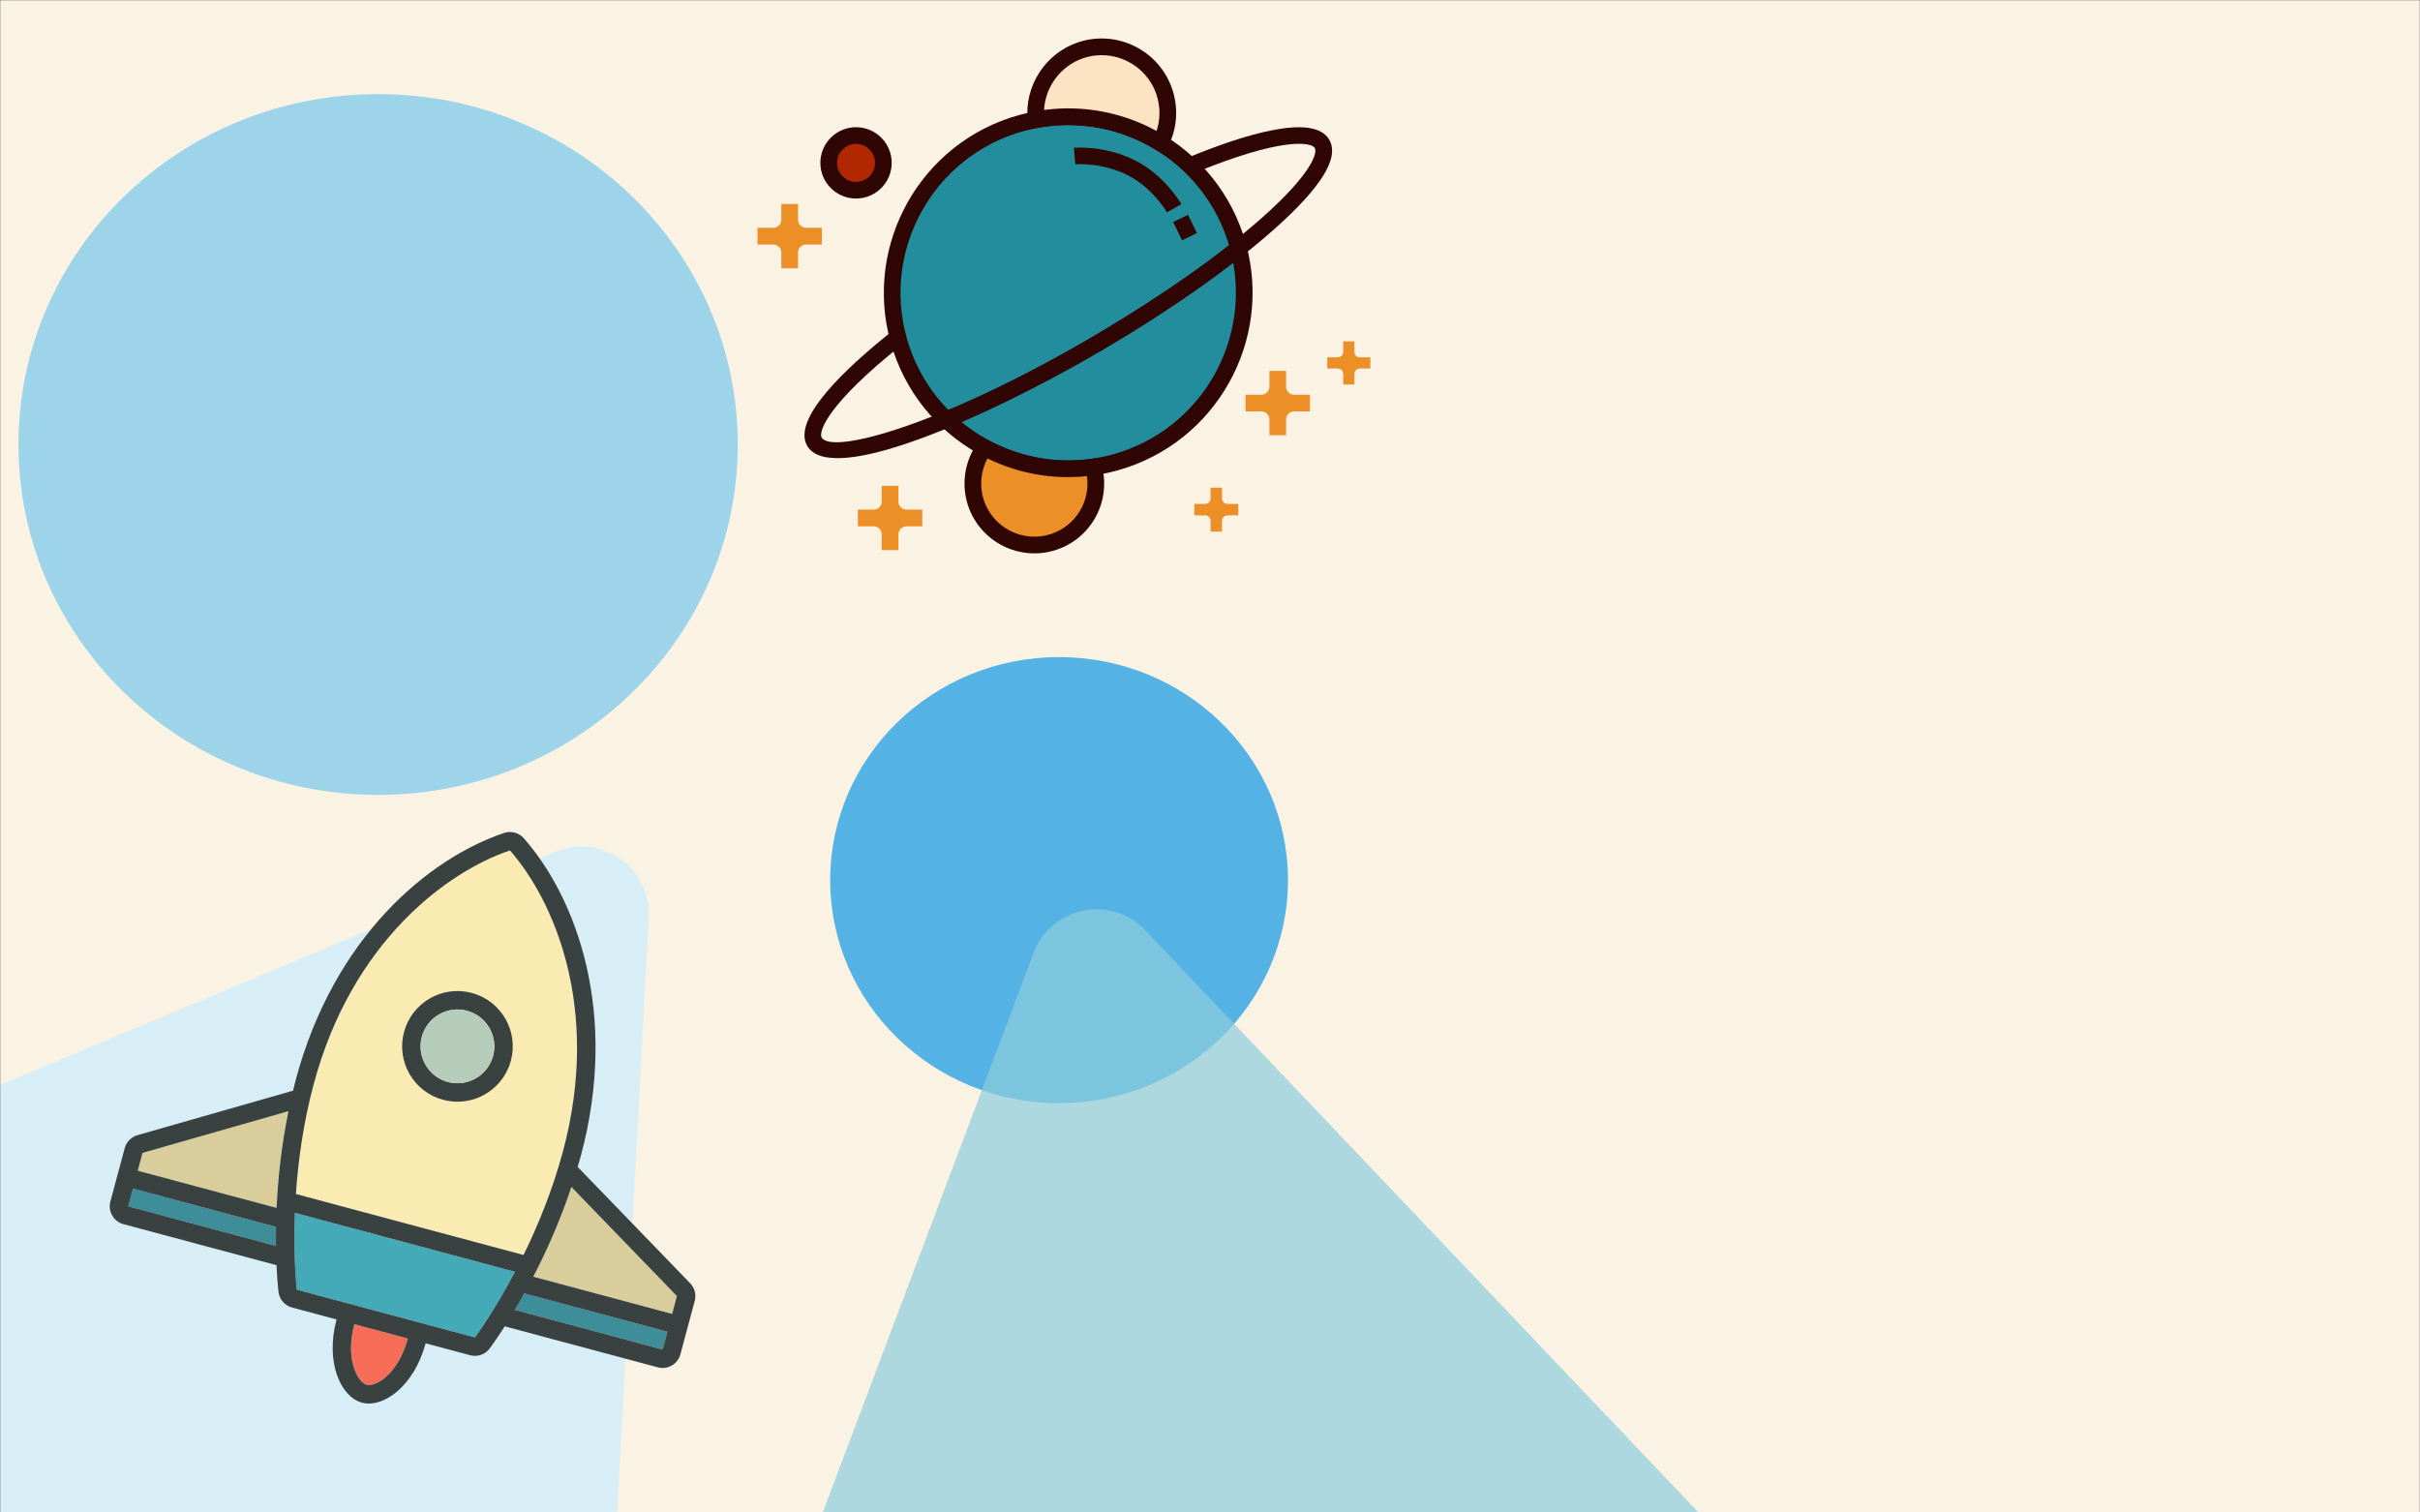 <svg xmlns="http://www.w3.org/2000/svg" width="1440" height="900" viewBox="0 0 1440 900" fill="none">
<rect x="0" y="0" width="1440" height="900" fill="#333333" stroke="none"/>
<mask id="mask0_43_2078" style="mask-type:alpha" maskUnits="userSpaceOnUse" x="0" y="0" width="1440" height="900">
<rect width="1440" height="900" fill="#FAF2D3"/>
</mask>
<g mask="url(#mask0_43_2078)">
<rect width="1440" height="900" fill="#FAF2E3"/>
<ellipse cx="630.2" cy="523.726" rx="136.2" ry="132.726" fill="#2CA2E6" fill-opacity="0.8"/>
<path d="M439 264.5C439 379.651 343.189 473 225 473C106.811 473 11 379.651 11 264.5C11 149.349 106.811 56 225 56C343.189 56 439 149.349 439 264.5Z" fill="#5FBFEF" fill-opacity="0.6"/>
<path d="M1226.52 1127.11C1249.56 1151.36 1234.44 1191.49 1201.12 1194.5L413.106 1265.78C383.719 1268.44 361.667 1239.45 372.071 1211.84L615.03 567.008C625.433 539.396 661.13 532.167 681.456 553.556L1226.52 1127.11Z" fill="#8ECDDD" fill-opacity="0.7"/>
<path d="M344.156 1335.91C342.388 1369.31 302.846 1385.92 277.758 1363.8L-315.728 840.511C-337.86 820.996 -331.967 785.055 -304.763 773.629L330.561 506.787C357.765 495.36 387.555 516.316 385.995 545.781L344.156 1335.91Z" fill="#CAEDFF" fill-opacity="0.7"/>
<path d="M534.594 174.708C534.594 188 537.212 201.161 542.298 213.44C547.385 225.72 554.84 236.878 564.238 246.276C573.637 255.674 584.794 263.13 597.074 268.216C609.354 273.302 622.515 275.92 635.806 275.92C649.098 275.92 662.259 273.302 674.538 268.216C686.818 263.13 697.976 255.674 707.374 246.276C716.772 236.878 724.228 225.72 729.314 213.44C734.4 201.161 737.018 188 737.018 174.708C737.018 161.417 734.4 148.256 729.314 135.976C724.228 123.696 716.772 112.539 707.374 103.14C697.976 93.742 686.818 86.287 674.538 81.2C662.259 76.114 649.098 73.496 635.806 73.496C622.515 73.496 609.354 76.114 597.074 81.2C584.794 86.287 573.637 93.742 564.238 103.14C554.84 112.539 547.385 123.696 542.298 135.976C537.212 148.256 534.594 161.417 534.594 174.708Z" fill="#228E9D"/>
<path d="M529.645 298.441C529.645 303.842 534.024 308.221 539.425 308.221C534.024 308.221 529.645 312.6 529.645 318.001C529.645 312.599 525.266 308.221 519.865 308.221C525.266 308.221 529.645 303.842 529.645 298.441Z" fill="#ED8F27"/>
<path d="M534.607 327.371H524.681V318C524.681 315.344 522.522 313.185 519.866 313.185H510.495V303.259H519.866C522.522 303.259 524.681 301.097 524.681 298.441V289.07H534.607V298.441C534.607 301.097 536.769 303.259 539.425 303.259V313.185C536.77 313.185 534.607 315.344 534.607 318V327.371ZM548.796 313.185H539.425V303.259H548.796V313.185Z" fill="#ED8F27"/>
<path d="M802.596 209.409C802.596 213.025 805.527 215.956 809.144 215.956C805.527 215.956 802.596 218.888 802.596 222.504C802.596 218.888 799.664 215.956 796.048 215.956C799.664 215.956 802.596 213.025 802.596 209.409Z" fill="#ED8F27"/>
<path d="M805.918 228.778H799.272V222.504C799.272 220.726 797.827 219.279 796.049 219.279H789.775V212.633H796.049C796.904 212.633 797.723 212.293 798.327 211.688C798.932 211.084 799.272 210.264 799.272 209.41V203.136H805.918V209.41C805.918 211.188 807.366 212.633 809.144 212.633V219.279C807.366 219.279 805.918 220.727 805.918 222.504V228.778ZM815.417 219.279H809.144V212.633H815.417V219.279Z" fill="#ED8F27"/>
<path d="M760.32 230.064C760.32 235.465 764.698 239.844 770.099 239.844C764.698 239.844 760.32 244.223 760.32 249.624C760.32 244.222 755.94 239.844 750.539 239.844C755.94 239.844 760.32 235.465 760.32 230.064Z" fill="#ED8F27"/>
<path d="M765.283 258.995H755.357V249.623C755.357 246.968 753.195 244.809 750.539 244.809H741.168V234.882H750.539C753.195 234.882 755.357 232.72 755.357 230.065V220.693H765.283V230.064C765.283 232.72 767.442 234.882 770.098 234.882V244.809C767.442 244.809 765.283 246.967 765.283 249.623V258.995ZM779.469 244.809H770.099V234.882H779.469V244.809Z" fill="#ED8F27"/>
<path d="M723.751 296.58C723.751 300.269 726.741 303.259 730.429 303.259H736.828H730.43C726.741 303.259 723.751 306.249 723.751 309.937C723.751 306.249 720.761 303.259 717.073 303.259C720.761 303.259 723.751 300.269 723.751 296.58Z" fill="#ED8F27"/>
<path d="M727.14 316.337H720.362V309.938C720.362 308.124 718.886 306.648 717.072 306.648H710.673V299.869H717.072C718.885 299.869 720.362 298.393 720.362 296.579V290.181H727.141V296.58C727.141 298.394 728.617 299.87 730.431 299.87V306.648C728.617 306.648 727.141 308.124 727.141 309.938L727.14 316.337ZM736.829 306.648H730.43V299.869H736.829V306.648Z" fill="#ED8F27"/>
<path d="M469.897 130.738C469.897 136.139 474.275 140.517 479.677 140.517C474.275 140.517 469.897 144.897 469.897 150.298C469.897 144.896 465.517 140.518 460.116 140.518C465.518 140.518 469.897 136.139 469.897 130.738Z" fill="#ED8F27"/>
<path d="M474.861 159.67H464.934V150.299C464.934 147.643 462.772 145.481 460.116 145.481H450.746V135.555H460.116C462.773 135.555 464.934 133.392 464.934 130.737V121.366H474.861V130.737C474.861 133.392 477.019 135.555 479.675 135.555V145.481C477.019 145.481 474.861 147.643 474.861 150.299V159.67ZM489.046 145.481H479.675V135.555H489.046V145.481Z" fill="#ED8F27"/>
<path d="M670.226 278.309C612.819 297.386 550.593 266.202 531.516 208.795C512.439 151.388 543.623 89.162 601.03 70.085C658.437 51.008 720.662 82.192 739.74 139.599C758.817 197.006 727.633 259.232 670.226 278.309ZM604.16 79.505C551.948 96.856 523.585 153.452 540.936 205.665C558.287 257.877 614.884 286.24 667.096 268.889C719.308 251.538 747.67 194.942 730.32 142.73C712.968 90.517 656.372 62.154 604.16 79.505Z" fill="#300604"/>
<path d="M538.431 264.267C509.656 273.83 486.881 276.468 480.36 265.362C471.04 249.489 502.62 219.511 530.757 197.156L536.93 204.932C491.875 240.726 486.997 257.065 488.919 260.338C495.076 270.823 561.181 252.509 650.74 199.929C690.796 176.41 726.599 151.229 751.555 129.025C780.045 103.673 784.148 91.141 782.336 88.055C780.396 84.75 763.566 81.054 709.701 103.34L705.904 94.169C739.496 80.264 781.517 67.053 790.896 83.032C797.196 93.762 786.486 111.23 758.154 136.442C732.727 159.063 696.366 184.652 655.765 208.489C620.9 228.962 574.857 252.163 538.431 264.267Z" fill="#300604"/>
<path d="M493.113 96.918C493.113 99.053 493.534 101.168 494.351 103.141C495.168 105.113 496.366 106.906 497.876 108.416C499.386 109.926 501.178 111.123 503.151 111.941C505.124 112.758 507.238 113.178 509.374 113.178C511.509 113.178 513.623 112.758 515.596 111.941C517.569 111.123 519.362 109.926 520.871 108.416C522.381 106.906 523.579 105.113 524.396 103.141C525.213 101.168 525.634 99.053 525.634 96.918C525.634 94.783 525.213 92.668 524.396 90.695C523.579 88.723 522.381 86.93 520.871 85.42C519.362 83.91 517.569 82.713 515.596 81.895C513.623 81.078 511.509 80.658 509.374 80.658C507.238 80.658 505.124 81.078 503.151 81.895C501.178 82.713 499.386 83.91 497.876 85.42C496.366 86.93 495.168 88.723 494.351 90.695C493.534 92.668 493.113 94.783 493.113 96.918Z" fill="#B12800"/>
<path d="M509.375 118.141C497.671 118.141 488.149 108.622 488.149 96.918C488.149 85.214 497.671 75.694 509.375 75.694C521.079 75.694 530.599 85.214 530.599 96.918C530.599 108.622 521.079 118.141 509.375 118.141ZM509.375 85.621C503.145 85.621 498.075 90.689 498.075 96.918C498.075 103.148 503.145 108.215 509.375 108.215C515.605 108.215 520.672 103.148 520.672 96.918C520.672 90.688 515.605 85.621 509.375 85.621Z" fill="#300604"/>
<path d="M690.581 85.039C695.192 75.992 696.33 65.18 692.875 54.783C686.026 34.174 663.766 23.018 643.156 29.867C625.314 35.796 614.582 53.276 616.458 71.236C642.644 66.327 668.953 71.723 690.581 85.039Z" fill="#FCE3C3"/>
<path d="M692.562 92.085L687.978 89.263C666.791 76.221 641.718 71.553 617.373 76.115L612.084 77.107L611.523 71.753C609.38 51.255 622.025 31.658 641.592 25.156C664.765 17.455 689.882 30.043 697.584 53.219C701.346 64.54 700.431 76.642 695.004 87.289L692.562 92.085ZM621.259 65.443C644.321 62.366 667.702 66.725 688.194 77.918C690.51 70.941 690.523 63.449 688.164 56.35C682.189 38.368 662.701 28.602 644.722 34.577C631.233 39.059 621.988 51.557 621.259 65.443Z" fill="#300604"/>
<path d="M585.807 266.305C579.177 275.517 576.879 287.651 580.732 299.244C587.108 318.433 607.833 328.819 627.022 322.443C645.651 316.252 655.935 296.542 650.688 277.84C627.908 281.175 605.231 276.807 585.807 266.305Z" fill="#ED8F27"/>
<path d="M628.588 327.153C606.832 334.383 583.251 322.565 576.021 300.809C571.835 288.212 573.988 274.23 581.777 263.405L584.326 259.865L588.165 261.94C607.249 272.255 628.62 276.057 649.968 272.929L654.286 272.294L655.466 276.499C661.468 297.9 649.661 320.15 628.588 327.153ZM587.591 272.805C583.534 280.415 582.703 289.439 585.441 297.679C590.944 314.24 608.896 323.237 625.458 317.733C640.134 312.856 648.902 298.256 646.781 283.328C626.385 285.451 606.098 281.845 587.591 272.805ZM694.409 126.323C694.33 126.186 685.871 111.689 670.815 104.144C655.676 96.557 639.999 97.728 639.842 97.741L639.015 87.936C639.763 87.872 657.522 86.476 675.223 95.347C693.016 104.263 702.56 120.753 702.958 121.451L694.409 126.323ZM706.896 127.816L712.203 138.68L703.362 142.998L698.055 132.134L706.896 127.816Z" fill="#300604"/>
<g clip-path="url(#clip0_43_2078)">
<path d="M303.444 506.042C329.563 535.762 357.76 600.12 335.039 684.917C328.789 708.242 320.068 729.364 311.527 746.781L176.075 710.487C177.386 691.133 180.395 668.48 186.644 645.155C209.366 560.358 265.965 518.721 303.444 506.042Z" fill="#F9EBB2"/>
<path d="M84.807 686.031L171.653 661.184C167.354 682.191 165.34 702.004 164.585 718.769L81.966 696.631L84.807 686.031Z" fill="#F9EBB2"/>
<path d="M76.286 717.83L79.126 707.231L164.236 730.036C164.167 734.152 164.172 737.948 164.226 741.519C164.222 741.472 164.221 741.432 164.221 741.392L76.286 717.83Z" fill="#45AAB8"/>
<path d="M218.239 824.03C212.94 822.61 205.18 809.17 210.86 787.971L242.659 796.492C236.979 817.691 223.539 825.45 218.239 824.03Z" fill="#F76D57"/>
<path d="M282.598 795.833L176.602 767.431C176.602 767.431 174.409 749.03 175.471 721.685L306.456 756.783C293.697 780.993 282.598 795.833 282.598 795.833Z" fill="#45AAB8"/>
<path d="M394.274 803.035L306.34 779.473C306.318 779.513 306.298 779.547 306.272 779.58C308.104 776.515 310.008 773.225 312.005 769.63L397.115 792.435L394.274 803.035Z" fill="#45AAB8"/>
<path d="M399.955 781.836L317.336 759.698C325.058 744.806 333.22 726.64 340.007 706.294L402.795 771.236L399.955 781.836Z" fill="#F9EBB2"/>
<path d="M410.684 763.608L343.727 694.363C343.721 694.384 343.714 694.41 343.703 694.43C344.355 692.208 345.032 690.02 345.639 687.757C368.397 602.823 343.023 534.455 311.685 498.798C310.222 497.134 308.335 495.992 306.284 495.442C304.233 494.893 302.028 494.938 299.93 495.648C254.961 510.859 198.803 557.38 176.045 642.315C175.438 644.578 174.931 646.811 174.38 649.06C174.38 649.037 174.387 649.011 174.393 648.99L81.789 675.481C78.08 676.538 75.205 679.466 74.207 683.191L65.687 714.99C64.119 720.841 67.595 726.862 73.446 728.43L164.539 752.838C164.963 762.194 165.614 767.991 165.701 768.725C166.238 773.186 169.432 776.87 173.762 778.031L200.261 785.131C193.466 810.491 202.6 831.2 215.399 834.63C228.098 838.032 246.187 824.896 253.104 799.909C253.166 799.722 253.222 799.532 253.275 799.336L279.758 806.432C284.088 807.592 288.696 805.998 291.386 802.402C291.829 801.811 295.291 797.115 300.336 789.225L391.434 813.635C397.285 815.202 403.306 811.726 404.874 805.875L413.394 774.076C414.393 770.351 413.367 766.378 410.684 763.608ZM84.807 686.031L171.653 661.184C167.354 682.191 165.34 702.004 164.585 718.769L81.966 696.631L84.807 686.031ZM164.221 741.392L76.286 717.83L79.126 707.231L164.236 730.036C164.167 734.152 164.172 737.948 164.226 741.519C164.22 741.477 164.22 741.437 164.221 741.392ZM218.239 824.03C212.94 822.61 205.18 809.17 210.86 787.971L242.659 796.492C236.979 817.691 223.539 825.45 218.239 824.03ZM282.598 795.833L176.602 767.431C176.602 767.431 174.409 749.03 175.471 721.686L306.456 756.783C293.697 780.993 282.598 795.833 282.598 795.833ZM311.527 746.781L176.075 710.487C177.386 691.133 180.395 668.48 186.644 645.155C209.366 560.358 265.965 518.721 303.444 506.042C329.563 535.762 357.76 600.12 335.039 684.917C328.789 708.242 320.068 729.364 311.527 746.781ZM394.274 803.035L306.34 779.473C306.318 779.513 306.298 779.547 306.272 779.58C308.104 776.515 310.008 773.225 312.005 769.63L397.115 792.435L394.274 803.035ZM399.955 781.836L317.336 759.698C325.058 744.806 333.22 726.64 340.007 706.294L402.795 771.236L399.955 781.836Z" fill="#394240"/>
<path d="M280.723 590.839C263.165 586.134 245.108 596.559 240.403 614.117C235.699 631.676 246.124 649.732 263.682 654.437C281.24 659.141 299.296 648.716 304.001 631.158C308.706 613.6 298.281 595.544 280.723 590.839ZM266.522 643.837C254.815 640.7 247.866 628.665 251.003 616.957C254.14 605.25 266.175 598.302 277.883 601.439C289.59 604.575 296.538 616.611 293.402 628.318C290.265 640.025 278.229 646.974 266.522 643.837Z" fill="#394240"/>
<path d="M266.522 643.837C278.23 646.974 290.264 640.026 293.402 628.318C296.539 616.61 289.591 604.576 277.883 601.439C266.175 598.301 254.14 605.249 251.003 616.957C247.866 628.665 254.814 640.7 266.522 643.837Z" fill="#B4CCB9"/>
<g opacity="0.15">
<path d="M84.807 686.031L81.966 696.631L164.585 718.769C165.344 702.01 167.358 682.198 171.653 661.184L84.807 686.031Z" fill="#231F20"/>
<path d="M340.007 706.294C333.227 726.636 325.065 744.802 317.336 759.698L399.955 781.836L402.795 771.236L340.007 706.294Z" fill="#231F20"/>
</g>
<g opacity="0.2">
<path d="M79.126 707.231L76.286 717.83L164.221 741.392C164.22 741.437 164.22 741.477 164.226 741.519C164.172 737.948 164.168 734.147 164.236 730.036L79.126 707.231Z" fill="#231F20"/>
<path d="M312.005 769.63C310.007 773.23 308.104 776.515 306.272 779.58C306.299 779.542 306.319 779.507 306.34 779.473L394.274 803.035L397.115 792.435L312.005 769.63Z" fill="#231F20"/>
</g>
</g>
</g>
<defs>
<clipPath id="clip0_43_2078">
<rect width="351.153" height="351.153" fill="white" transform="translate(136.69 450) rotate(15)"/>
</clipPath>
</defs>
</svg>
